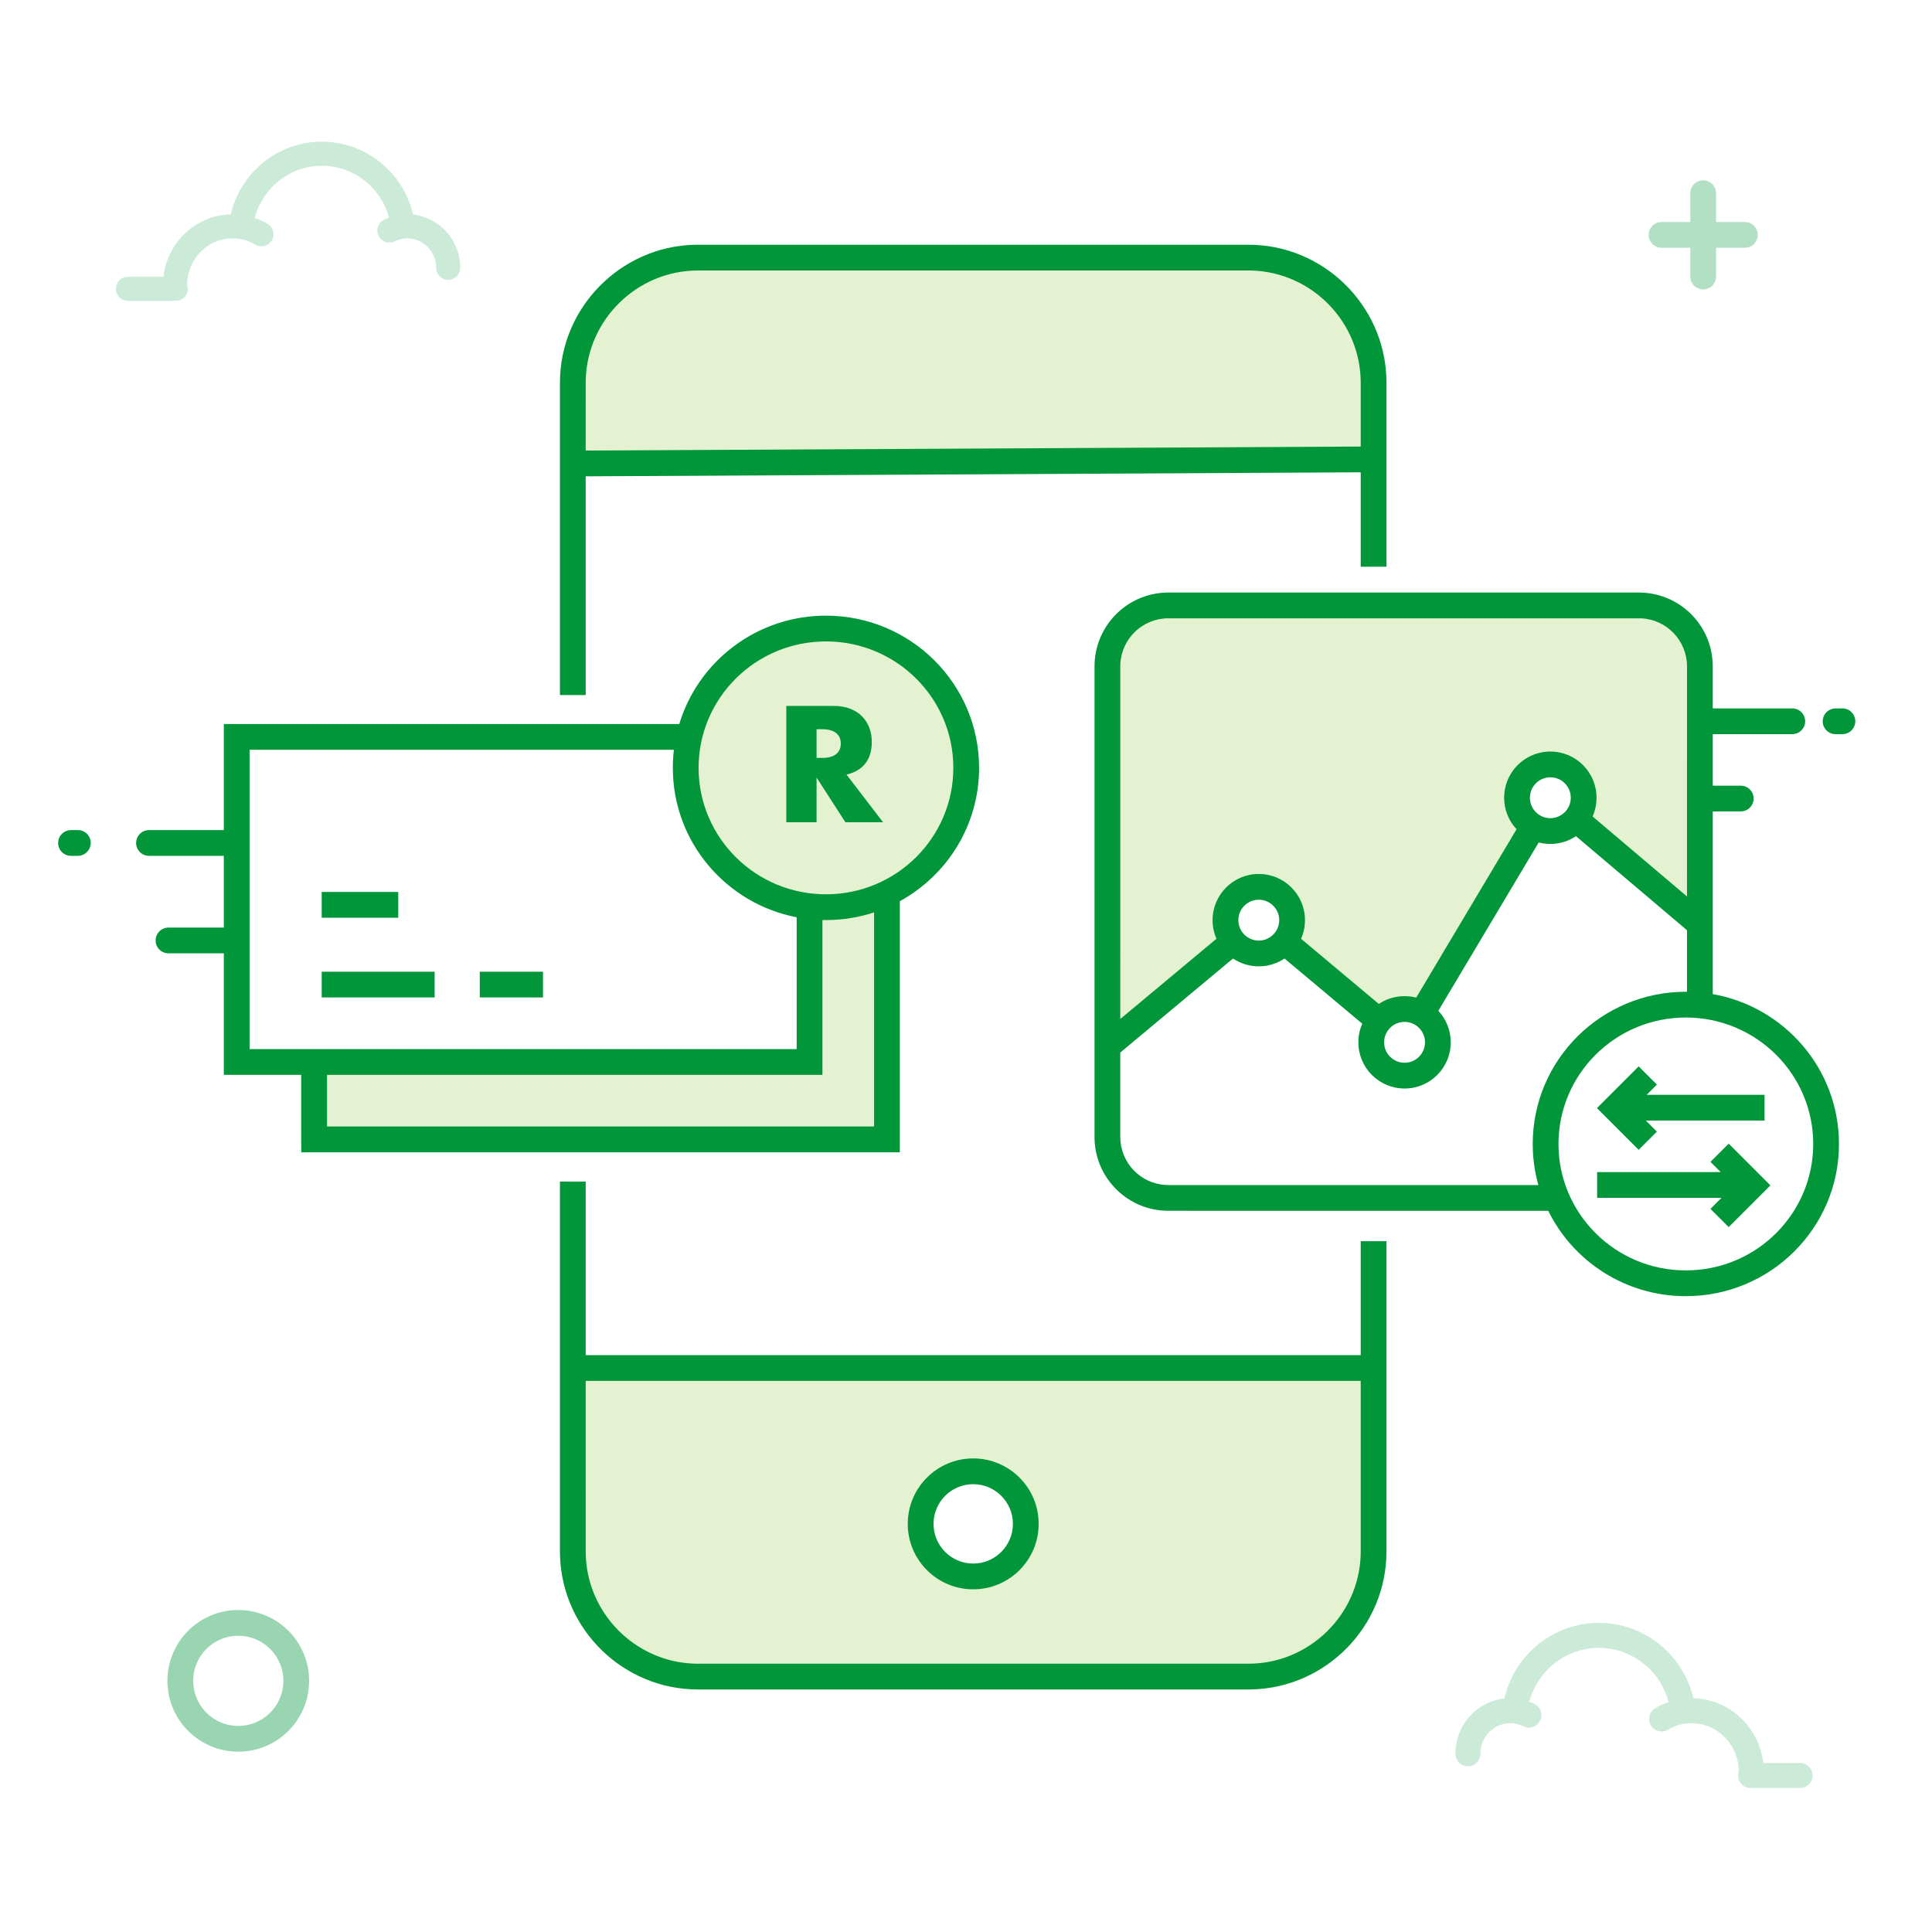 <svg width="150" height="150" viewBox="0 0 150 150" fill="none" xmlns="http://www.w3.org/2000/svg">
<rect width="150" height="150" fill="white"/>
<path d="M132.235 15V21.47" stroke="#B2E0C4" stroke-width="2" stroke-linecap="round"/>
<path d="M135.47 18.235H129" stroke="#B2E0C4" stroke-width="2" stroke-linecap="round"/>
<path fill-rule="evenodd" clip-rule="evenodd" d="M86.553 81.452L85.001 69.246V52C85.001 49.791 86.792 48 89.001 48L127.165 48C129.309 48 131.072 49.691 131.161 51.833L131.979 71.429L122.344 64.523L121.784 64.524C122.793 64.171 123.517 63.211 123.517 62.081C123.517 60.653 122.359 59.495 120.93 59.495C119.502 59.495 118.344 60.653 118.344 62.081C118.344 63.211 119.068 64.171 120.077 64.524L119.048 64.523L110.939 78L106.647 79.15L100.319 73.099L100.307 73.103C100.442 72.79 100.517 72.444 100.517 72.081C100.517 70.653 99.359 69.495 97.93 69.495C96.502 69.495 95.344 70.653 95.344 72.081C95.344 73.003 95.826 73.812 96.552 74.27L94.209 75L86.553 81.452Z" fill="#E4F2D2"/>
<path d="M18.5 135C20.985 135 23 132.985 23 130.5C23 128.015 20.985 126 18.5 126C16.015 126 14 128.015 14 130.5C14 132.985 16.015 135 18.5 135Z" stroke="#99D5B0" stroke-width="2"/>
<path fill-rule="evenodd" clip-rule="evenodd" d="M107.037 106.799V120.754C107.037 126.277 102.56 130.754 97.037 130.754H54.889C49.373 130.754 44.898 126.288 44.889 120.771L44.865 106.799H107.037ZM75.56 114.232C73.306 114.232 71.479 116.059 71.479 118.313C71.479 120.567 73.306 122.394 75.56 122.394C77.814 122.394 79.641 120.567 79.641 118.313C79.641 116.059 77.814 114.232 75.56 114.232ZM44.865 35.987H106.646V28C106.646 23.582 103.065 20 98.646 20H52.865C48.447 20 44.865 23.582 44.865 28V35.987Z" fill="#E4F2D2"/>
<path fill-rule="evenodd" clip-rule="evenodd" d="M68.855 66.2V88.756H23.308V82.766H63.084L62.973 68.215L68.855 66.2Z" fill="#E4F2D2"/>
<path d="M63.942 70.023C69.584 70.023 74.158 65.449 74.158 59.807C74.158 54.165 69.584 49.591 63.942 49.591C58.3 49.591 53.726 54.165 53.726 59.807C53.726 65.449 58.3 70.023 63.942 70.023Z" fill="#E4F2D2"/>
<path d="M45.474 91.738L45.473 105.213H105.646L105.646 96.363H107.646V120.456C107.646 126.257 102.981 131.014 97.214 131.166L96.929 131.17H54.191C48.389 131.17 43.63 126.506 43.478 120.74L43.474 120.456V91.738H45.474ZM105.646 107.213H45.473L45.474 120.456C45.474 125.16 49.257 129.027 53.931 129.166L54.191 129.17H96.929C101.635 129.17 105.503 125.388 105.643 120.716L105.646 120.456V107.213ZM75.56 113.232C78.367 113.232 80.641 115.507 80.641 118.313C80.641 121.119 78.367 123.394 75.56 123.394C72.754 123.394 70.479 121.119 70.479 118.313C70.479 115.507 72.754 113.232 75.56 113.232ZM75.56 115.232C73.859 115.232 72.479 116.612 72.479 118.313C72.479 120.015 73.859 121.394 75.56 121.394C77.262 121.394 78.641 120.015 78.641 118.313C78.641 116.612 77.262 115.232 75.56 115.232ZM127.248 46.006C130.339 46.006 132.859 48.453 132.974 51.516L132.979 51.736L132.978 55H139.153C139.705 55 140.153 55.448 140.153 56C140.153 56.513 139.767 56.935 139.269 56.993L139.153 57H132.978V61H135.153C135.705 61 136.153 61.448 136.153 62C136.153 62.513 135.767 62.935 135.269 62.993L135.153 63H132.978L132.978 77.182C138.547 78.163 142.778 82.998 142.778 88.817C142.778 95.345 137.454 100.634 130.889 100.634C126.197 100.634 122.139 97.932 120.205 94.007L90.709 94.006C87.618 94.006 85.098 91.559 84.983 88.496L84.979 88.276V51.736C84.979 48.645 87.426 46.126 90.489 46.01L90.709 46.006H127.248ZM130.889 79C125.426 79 121 83.397 121 88.817C121 94.237 125.426 98.634 130.889 98.634C136.352 98.634 140.778 94.237 140.778 88.817C140.778 83.397 136.352 79 130.889 79ZM134.215 88.793L137.454 92.033L134.215 95.272L132.801 93.858L133.658 93L124 93V91L133.593 91L132.801 90.207L134.215 88.793ZM122.359 64.92C121.79 65.301 121.105 65.523 120.368 65.523C120.056 65.523 119.753 65.483 119.464 65.408L111.672 78.478C112.27 79.119 112.636 79.979 112.636 80.925C112.636 82.906 111.03 84.512 109.05 84.512C107.069 84.512 105.463 82.906 105.463 80.925C105.463 80.41 105.571 79.921 105.767 79.479L99.729 74.419C99.158 74.803 98.471 75.027 97.731 75.027C96.99 75.027 96.302 74.802 95.73 74.417L86.978 81.719L86.979 88.276C86.979 90.27 88.543 91.898 90.511 92.001L90.709 92.006L119.438 92.006C119.153 90.992 119 89.922 119 88.817C119 82.289 124.324 77 130.889 77C130.919 77 130.949 77 130.978 77L130.978 72.223L122.359 64.92ZM64.127 47.799C70.692 47.799 76.017 53.088 76.017 59.616C76.017 64.076 73.531 67.957 69.863 69.969L69.863 89.462H23.392L23.391 83.452L17.378 83.452L17.377 74.014L13.081 74.015C12.529 74.015 12.081 73.567 12.081 73.015C12.081 72.502 12.467 72.079 12.964 72.022L13.081 72.015L17.377 72.014V66.447L11.568 66.447C11.015 66.447 10.568 66 10.568 65.447C10.568 64.934 10.954 64.512 11.451 64.454L11.568 64.447L17.377 64.447L17.378 56.212L52.739 56.212C54.209 51.344 58.752 47.799 64.127 47.799ZM127.226 82.793L128.64 84.207L127.847 85L137 85V87L127.782 87L128.64 87.858L127.226 89.272L123.986 86.033L127.226 82.793ZM67.863 70.838C66.688 71.224 65.432 71.433 64.127 71.433C64.036 71.433 63.944 71.432 63.853 71.43L63.853 83.452L25.391 83.452L25.392 87.462H67.863V70.838ZM109.05 79.339C108.173 79.339 107.463 80.049 107.463 80.925C107.463 81.802 108.173 82.512 109.05 82.512C109.926 82.512 110.636 81.802 110.636 80.925C110.636 80.049 109.926 79.339 109.05 79.339ZM52.321 58.212H19.378V81.452H61.853V71.217C56.376 70.162 52.238 65.37 52.238 59.616C52.238 59.141 52.266 58.672 52.321 58.212ZM127.248 48.006H90.709C88.715 48.006 87.087 49.57 86.984 51.538L86.979 51.736L86.978 79.115L94.447 72.884C94.253 72.442 94.145 71.954 94.145 71.44C94.145 69.46 95.751 67.854 97.731 67.854C99.712 67.854 101.318 69.46 101.318 71.44C101.318 71.955 101.209 72.445 101.014 72.887L107.052 77.946C107.623 77.562 108.31 77.339 109.05 77.339C109.362 77.339 109.666 77.379 109.955 77.454L117.746 64.383C117.147 63.742 116.781 62.882 116.781 61.936C116.781 59.955 118.387 58.35 120.368 58.35C122.349 58.35 123.955 59.955 123.955 61.936C123.955 62.454 123.845 62.946 123.648 63.39L130.978 69.601L130.979 51.736C130.979 49.742 129.414 48.114 127.446 48.011L127.248 48.006ZM33.745 75.442V77.442H24.976V75.442H33.745ZM42.159 75.442V77.442H37.25V75.442H42.159ZM97.731 69.854C96.855 69.854 96.145 70.564 96.145 71.44C96.145 72.317 96.855 73.027 97.731 73.027C98.608 73.027 99.318 72.317 99.318 71.44C99.318 70.564 98.608 69.854 97.731 69.854ZM30.921 69.253V71.253H24.976V69.253H30.921ZM64.127 49.799C58.664 49.799 54.238 54.195 54.238 59.616C54.238 65.036 58.664 69.433 64.127 69.433C69.591 69.433 74.017 65.036 74.017 59.616C74.017 54.195 69.591 49.799 64.127 49.799ZM6.045 64.447C6.597 64.447 7.045 64.895 7.045 65.447C7.045 65.96 6.659 66.383 6.161 66.441L6.045 66.447H5.513C4.961 66.447 4.513 66 4.513 65.447C4.513 64.934 4.899 64.512 5.397 64.454L5.513 64.447H6.045ZM64.704 54.808C65.207 54.808 65.646 54.882 66.021 55.03C66.397 55.178 66.706 55.379 66.95 55.635C67.193 55.89 67.377 56.186 67.501 56.521C67.624 56.856 67.686 57.216 67.686 57.599C67.686 58.286 67.52 58.843 67.189 59.27C66.858 59.697 66.369 59.987 65.722 60.138L68.561 63.84H65.638L63.398 60.366V63.84H61.05V54.808H64.704ZM120.368 60.35C119.492 60.35 118.781 61.06 118.781 61.936C118.781 62.812 119.492 63.523 120.368 63.523C121.244 63.523 121.955 62.812 121.955 61.936C121.955 61.06 121.244 60.35 120.368 60.35ZM63.841 56.617H63.398V58.845H63.841C64.305 58.845 64.66 58.749 64.907 58.557C65.155 58.366 65.279 58.09 65.279 57.731C65.279 57.371 65.155 57.096 64.907 56.904C64.66 56.713 64.305 56.617 63.841 56.617ZM143.045 55C143.597 55 144.045 55.448 144.045 56C144.045 56.513 143.659 56.935 143.161 56.993L143.045 57H142.513C141.961 57 141.513 56.552 141.513 56C141.513 55.487 141.899 55.065 142.397 55.007L142.513 55H143.045ZM96.929 19C102.731 19 107.491 23.667 107.643 29.431L107.646 29.715V44H105.646L105.646 36.67L45.473 36.981L45.474 53.964H43.474V29.715C43.474 23.916 48.141 19.156 53.907 19.004L54.191 19H96.929ZM96.929 21H54.191C49.486 21 45.617 24.784 45.478 29.455L45.474 29.715L45.473 34.981L105.646 34.67V29.715C105.646 25.012 101.863 21.143 97.19 21.004L96.929 21Z" fill="#009639"/>
<path fill-rule="evenodd" clip-rule="evenodd" d="M19.778 16.921C20.125 17.04 20.459 17.194 20.776 17.382C21.22 17.645 21.367 18.219 21.104 18.663C20.84 19.107 20.267 19.254 19.822 18.991C19.29 18.675 18.687 18.507 18.058 18.507C16.119 18.507 14.538 20.113 14.524 22.108C14.559 22.206 14.578 22.312 14.578 22.423C14.578 22.939 14.159 23.358 13.643 23.358H9.935C9.419 23.358 9 22.939 9 22.423C9 21.906 9.419 21.488 9.935 21.488H12.69C13 18.804 15.21 16.707 17.921 16.639C18.681 13.39 21.575 11 24.992 11C28.421 11 31.317 13.404 32.069 16.661C34.13 16.884 35.73 18.652 35.73 20.793C35.73 21.31 35.311 21.728 34.795 21.728C34.278 21.728 33.86 21.31 33.86 20.793C33.86 19.527 32.856 18.507 31.626 18.507C31.282 18.507 30.95 18.586 30.649 18.737C30.187 18.967 29.625 18.779 29.395 18.317C29.164 17.855 29.352 17.294 29.814 17.063C29.94 17 30.068 16.944 30.2 16.895C29.575 14.566 27.468 12.87 24.992 12.87C22.509 12.87 20.394 14.576 19.778 16.921Z" fill="#CCEAD8"/>
<path fill-rule="evenodd" clip-rule="evenodd" d="M129.547 132.143C129.188 132.266 128.841 132.425 128.512 132.621C128.051 132.894 127.899 133.489 128.172 133.95C128.445 134.411 129.04 134.563 129.501 134.29C130.053 133.962 130.679 133.788 131.332 133.788C133.343 133.788 134.984 135.454 134.998 137.524C134.962 137.626 134.942 137.736 134.942 137.85C134.942 138.386 135.376 138.82 135.912 138.82H139.758C140.294 138.82 140.729 138.386 140.729 137.85C140.729 137.314 140.294 136.88 139.758 136.88H136.9C136.579 134.097 134.286 131.921 131.474 131.85C130.686 128.479 127.684 126 124.138 126C120.581 126 117.576 128.494 116.797 131.872C114.659 132.104 112.998 133.938 112.998 136.16C112.998 136.695 113.433 137.13 113.969 137.13C114.504 137.13 114.939 136.695 114.939 136.16C114.939 134.846 115.98 133.788 117.256 133.788C117.613 133.788 117.957 133.87 118.27 134.026C118.749 134.265 119.332 134.071 119.571 133.591C119.81 133.112 119.615 132.529 119.136 132.29C119.005 132.225 118.872 132.167 118.736 132.116C119.384 129.699 121.569 127.94 124.138 127.94C126.714 127.94 128.908 129.71 129.547 132.143Z" fill="#CCEAD8"/>
</svg>
